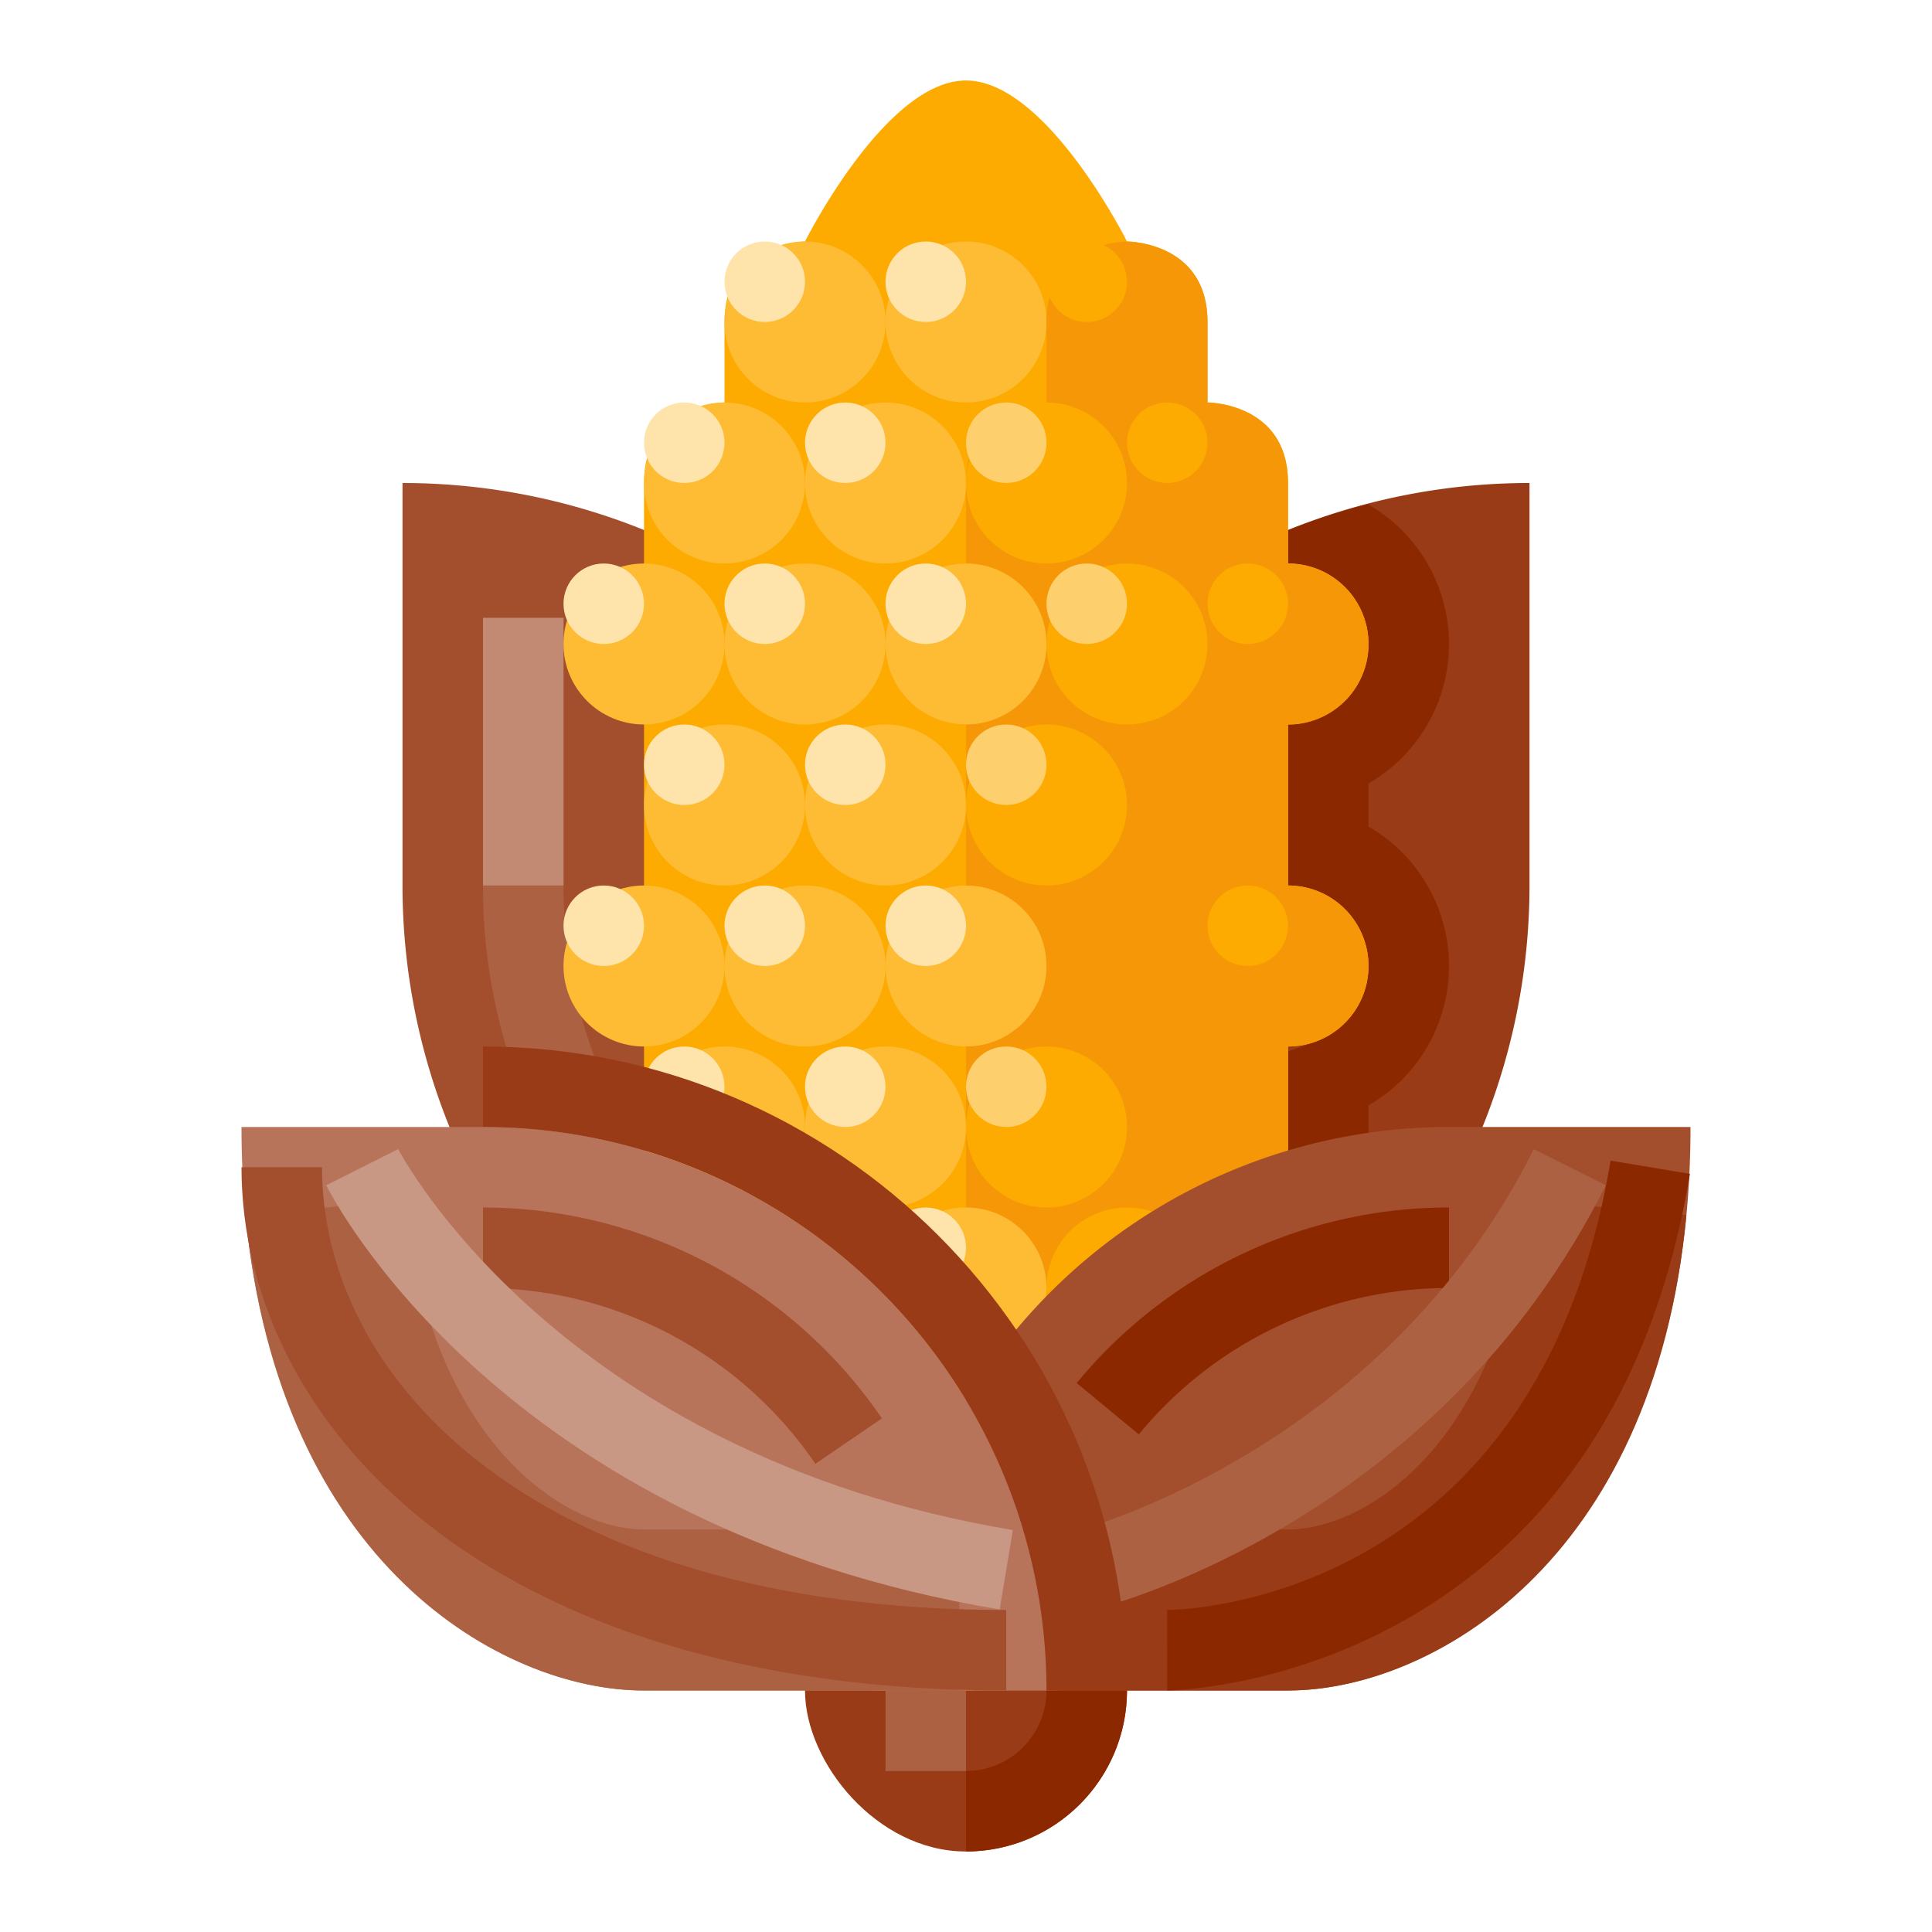 <svg xmlns="http://www.w3.org/2000/svg" viewBox="0 0 512 512"><title>Artboard 139</title><g id="Corn"><path d="M106.667,128V234.667A170.666,170.666,0,0,0,277.333,405.333h0V298.666A170.666,170.666,0,0,0,106.667,128Z" style="fill:#a34e2d"/><path d="M242.875,379.979A148.785,148.785,0,0,1,128,234.667v-70.938h21.333v70.938a127.549,127.549,0,0,0,98.458,124.562Z" style="fill:#ad6143"/><rect x="128" y="163.729" width="21.333" height="70.938" style="fill:#c28a73"/><path d="M405.333,128V234.667A170.666,170.666,0,0,1,234.667,405.333h-0V298.666A170.666,170.666,0,0,1,405.333,128Z" style="fill:#993b17"/><path d="M341.333,140.522v8.811l7.104,1.208a21.346,21.346,0,0,1,0,40.25L341.333,192v42.667l7.104,1.208a21.346,21.346,0,0,1,0,40.25l-7.104,2.521V320h21.333V292.948a42.662,42.662,0,0,0,0-73.896v-11.438a42.662,42.662,0,0,0,0-73.896v-.125A169.256,169.256,0,0,0,341.333,140.522Z" style="fill:#8b2800"/><rect x="213.333" y="384" width="85.333" height="106.667" rx="42.667" ry="42.667" style="fill:#993b17"/><path d="M256,490.667V469.333A21.354,21.354,0,0,0,277.333,448V426.667h21.333V448A42.716,42.716,0,0,1,256,490.667Z" style="fill:#8b2800"/><path d="M341.333,234.667V192a21.333,21.333,0,1,0,0-42.667V128c0-21.333-21.333-21.333-21.333-21.333V85.333C320,64,298.667,64,298.667,64S277.333,21.333,256,21.333,213.333,64,213.333,64,192,64,192,85.333v21.333s-21.333,0-21.333,21.333V362.667c0,64,21.333,85.333,64,85.333h42.667c42.667,0,64-21.333,64-85.333V277.333a21.333,21.333,0,1,0,0-42.667Z" style="fill:#fdab00"/><path d="M277.333,85.333v21.333S256,106.667,256,128v21.333A21.333,21.333,0,0,0,256,192v42.667a21.333,21.333,0,0,0,0,42.667v85.333c0,52.103,14.388,75.63,42.667,82.688,28.28-7.057,42.667-30.585,42.667-82.688V277.333a21.333,21.333,0,1,0,0-42.667V192a21.333,21.333,0,1,0,0-42.667V128c0-21.333-21.333-21.333-21.333-21.333V85.333C320,64,298.667,64,298.667,64S277.333,64,277.333,85.333Z" style="fill:#f59707"/><circle cx="192" cy="128" r="21.333" style="fill:#fdbc34"/><circle cx="213.333" cy="85.333" r="21.333" style="fill:#fdbc34"/><circle cx="202.667" cy="74.667" r="10.667" style="fill:#fee3aa"/><circle cx="256" cy="85.333" r="21.333" style="fill:#fdbc34"/><circle cx="234.667" cy="128" r="21.333" style="fill:#fdbc34"/><circle cx="213.333" cy="170.667" r="21.333" style="fill:#fdbc34"/><circle cx="192" cy="213.333" r="21.333" style="fill:#fdbc34"/><circle cx="170.667" cy="170.667" r="21.333" style="fill:#fdbc34"/><circle cx="298.667" cy="170.667" r="21.333" style="fill:#fdab00"/><circle cx="256" cy="170.667" r="21.333" style="fill:#fdbc34"/><circle cx="213.333" cy="341.333" r="21.333" style="fill:#fdbc34"/><circle cx="170.667" cy="341.333" r="21.333" style="fill:#fdbc34"/><circle cx="298.667" cy="341.333" r="21.333" style="fill:#fdab00"/><circle cx="341.333" cy="341.333" r="21.333" style="fill:#fdab00"/><circle cx="256" cy="341.333" r="21.333" style="fill:#fdbc34"/><circle cx="234.667" cy="213.333" r="21.333" style="fill:#fdbc34"/><circle cx="277.333" cy="213.333" r="21.333" style="fill:#fdab00"/><circle cx="192" cy="298.667" r="21.333" style="fill:#fdbc34"/><circle cx="181.333" cy="288" r="10.667" style="fill:#fee3aa"/><circle cx="245.333" cy="330.667" r="10.667" style="fill:#fee3aa"/><circle cx="234.667" cy="298.667" r="21.333" style="fill:#fdbc34"/><circle cx="277.333" cy="298.667" r="21.333" style="fill:#fdab00"/><circle cx="192" cy="384" r="21.333" style="fill:#fdbc34"/><circle cx="234.667" cy="384" r="21.333" style="fill:#fdbc34"/><circle cx="277.333" cy="384" r="21.333" style="fill:#fdbc34"/><circle cx="320" cy="384" r="21.333" style="fill:#fdab00"/><circle cx="277.333" cy="128" r="21.333" style="fill:#fdab00"/><circle cx="170.667" cy="256" r="21.333" style="fill:#fdbc34"/><circle cx="213.333" cy="256" r="21.333" style="fill:#fdbc34"/><circle cx="256" cy="256" r="21.333" style="fill:#fdbc34"/><path d="M234.667,448H341.333C384,448,448,405.333,448,298.667H384A149.333,149.333,0,0,0,234.667,448Z" style="fill:#a34e2d"/><path d="M301.792,380.125l-16.458-13.604A127.708,127.708,0,0,1,384,320v21.333A106.372,106.372,0,0,0,301.792,380.125Z" style="fill:#8b2800"/><path d="M341.333,448h-83.562V405.333h83.562c21.208,0,57.104-23.708,63.125-87.333l42.458,4C438.208,414.448,379,448,341.333,448Z" style="fill:#993b17"/><path d="M290.583,426.344l-5.188-20.688c.812-.208,81.229-21.417,121.062-101.094l19.083,9.542C381.188,402.802,294.271,425.427,290.583,426.344Z" style="fill:#ad6143"/><path d="M298.667,448H277.333c0-82.344-67-149.333-149.333-149.333V277.333C222.104,277.333,298.667,353.896,298.667,448Z" style="fill:#993b17"/><path d="M277.333,448H170.667C128,448,64,405.333,64,298.667h64A149.333,149.333,0,0,1,277.333,448Z" style="fill:#b7745a"/><path d="M216.083,387.927A106.683,106.683,0,0,0,128,341.333V320a128.083,128.083,0,0,1,105.708,55.885Z" style="fill:#a34e2d"/><path d="M254.229,448h-83.562C133,448,73.792,414.448,65.083,322l42.458-4c6.021,63.625,41.917,87.333,63.125,87.333h83.562Z" style="fill:#ad6143"/><circle cx="245.333" cy="74.667" r="10.667" style="fill:#fee3aa"/><circle cx="288" cy="74.667" r="10.667" style="fill:#fdab00"/><circle cx="309.333" cy="117.333" r="10.667" style="fill:#fdab00"/><circle cx="330.667" cy="160" r="10.667" style="fill:#fdab00"/><circle cx="330.667" cy="245.333" r="10.667" style="fill:#fdab00"/><circle cx="181.333" cy="117.333" r="10.667" style="fill:#fee3aa"/><circle cx="224" cy="117.333" r="10.667" style="fill:#fee3aa"/><circle cx="160" cy="160" r="10.667" style="fill:#fee3aa"/><circle cx="202.667" cy="160" r="10.667" style="fill:#fee3aa"/><circle cx="245.333" cy="160" r="10.667" style="fill:#fee3aa"/><circle cx="224" cy="288" r="10.667" style="fill:#fee3aa"/><circle cx="160" cy="245.333" r="10.667" style="fill:#fee3aa"/><circle cx="202.667" cy="245.333" r="10.667" style="fill:#fee3aa"/><circle cx="245.333" cy="245.333" r="10.667" style="fill:#fee3aa"/><circle cx="181.333" cy="202.667" r="10.667" style="fill:#fee3aa"/><circle cx="224" cy="202.667" r="10.667" style="fill:#fee3aa"/><circle cx="266.667" cy="202.667" r="10.667" style="fill:#fdcf6d"/><circle cx="266.667" cy="288" r="10.667" style="fill:#fdcf6d"/><circle cx="266.667" cy="117.333" r="10.667" style="fill:#fdcf6d"/><circle cx="288" cy="160" r="10.667" style="fill:#fdcf6d"/><path d="M266.667,448C127.417,448,64,376.115,64,309.333H85.333c0,56.51,56.75,117.333,181.333,117.333Z" style="fill:#a34e2d"/><path d="M264.917,426.521C133.062,404.552,88.292,317.781,86.458,314.104l19.062-9.573c.417.812,42.292,80.844,162.896,100.948Z" style="fill:#c99884"/><path d="M309.333,448l-.042-21.333c4-.021,98-1.958,117.521-119.083l21.042,3.5C425.292,446.438,310.5,448,309.333,448Z" style="fill:#8b2800"/><rect x="234.667" y="448" width="21.333" height="21.333" style="fill:#ad6143"/></g></svg>